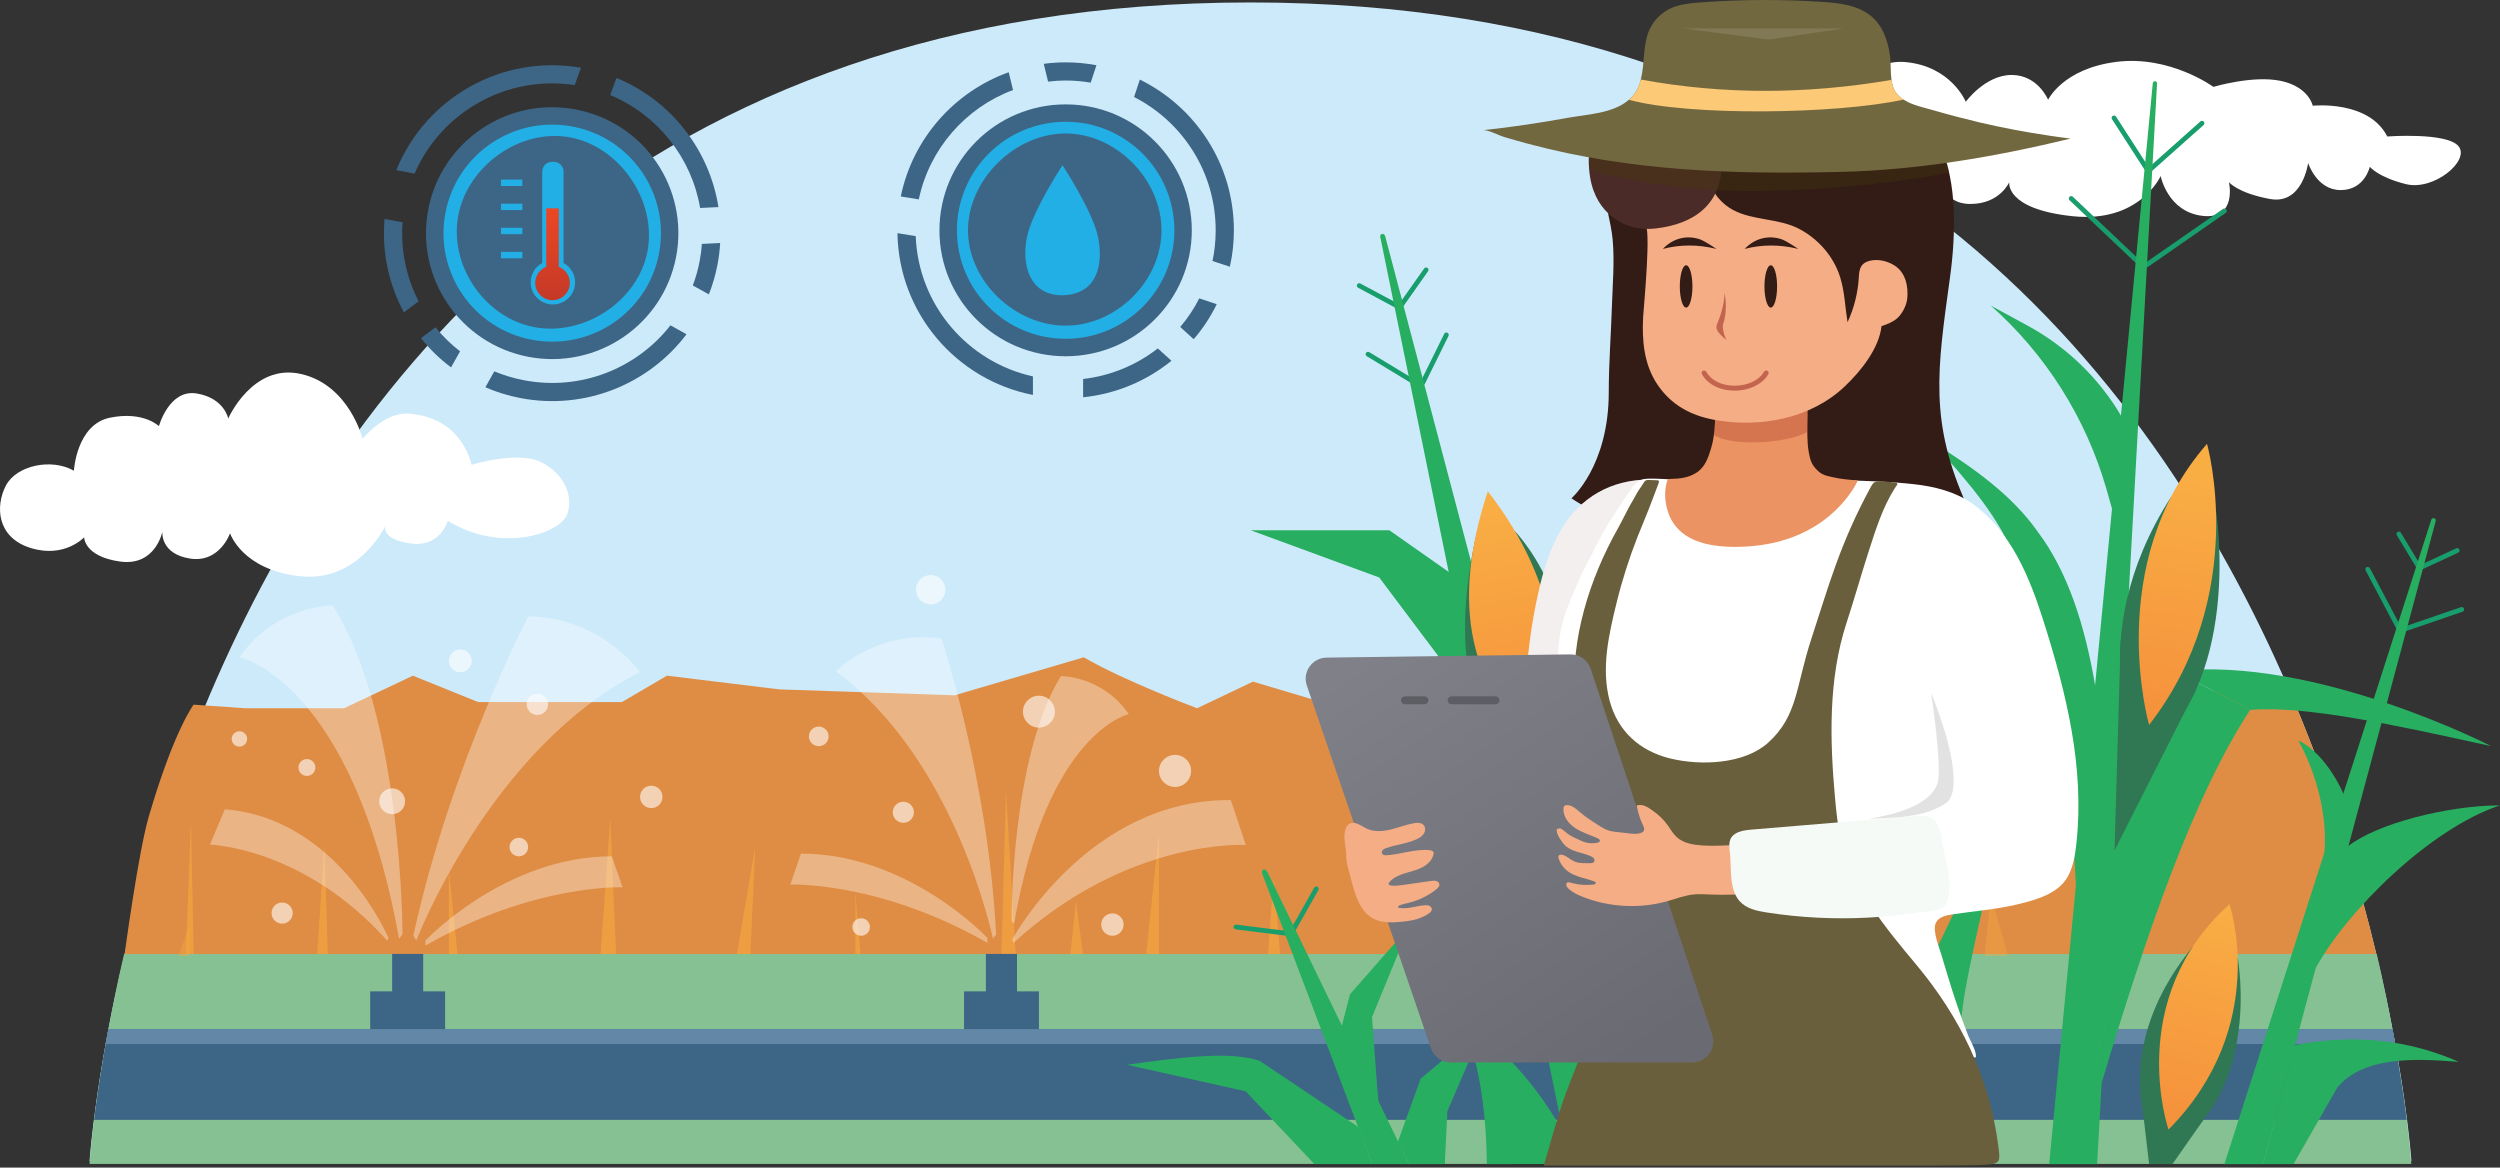 <svg width="698" height="326" viewBox="0 0 698 326" fill="none" xmlns="http://www.w3.org/2000/svg">
<rect x="0" y="0" width="698" height="326" fill="#333333" stroke="none"/>
<path d="M25 324.181H673.277C673.277 324.181 673.277 324.125 673.261 324.021C673.1 321.891 671.312 299.291 663.613 266.942C662.985 264.306 662.308 261.597 661.6 258.841C656.51 239.029 649.279 216.164 639.035 192.415C600.428 102.899 519.132 0.684 349.146 0.684C178.235 0.684 96.971 104.008 58.622 193.862C47.331 220.303 39.761 245.58 34.72 266.709C34.704 266.789 34.68 266.854 34.664 266.934C26.949 299.299 25.161 321.907 25.016 324.013C25 324.125 25 324.181 25 324.181Z" fill="#CDEAFA"/>
<path d="M666.526 38.105C666.526 38.105 683.325 36.859 686.466 40.878C689.606 44.896 679.532 53.343 671.728 51.406C663.925 49.469 661.654 46.56 661.654 46.56C661.654 46.56 660.245 53.07 653.528 53.07C646.812 53.07 644.428 45.499 644.428 45.499C644.428 45.499 642.914 57.225 633.806 55.561C624.706 53.898 622.323 50.852 622.323 50.852C622.323 50.852 624.706 61.38 614.954 60.271C605.202 59.162 603.253 49.14 603.253 49.14C603.253 49.14 597.398 62.377 578.546 60.351C559.693 58.334 560.99 50.852 560.99 50.852C560.99 50.852 558.389 56.944 550.158 56.944C541.92 56.944 541.92 49.244 541.92 49.244C541.92 49.244 537.153 57.225 528.914 57.225C520.676 57.225 522.198 48.079 522.198 48.079C522.198 48.079 516.996 54.452 511.149 53.07C505.294 51.688 505.294 42.823 505.294 42.823C505.294 42.823 499.625 48.995 488.085 46.978C484.292 46.311 478.856 42.268 478.856 42.268C478.856 42.268 476.69 41.77 471.053 40.661C465.415 39.552 463.885 26.074 478.308 28.316C478.929 28.412 479.202 28.428 483.575 28.195C483.575 28.195 482.923 28.235 483.575 28.195C487.022 27.978 486.788 24.105 495.365 22.537C501.51 21.412 507.541 25.479 508.798 25.262C515.119 24.153 515.965 23.542 519.685 21.05C523.269 18.655 527.473 16.936 531.95 17.329C544.739 18.438 548.854 28.412 548.854 28.412C548.854 28.412 554.274 20.93 561.642 20.93C569.011 20.93 571.829 27.858 571.829 27.858C571.829 27.858 575.945 19.162 590.899 17.273C605.854 15.384 617.99 24.257 617.99 24.257C617.99 24.257 629.039 20.93 636.842 22.593C644.646 24.257 645.725 29.521 645.725 29.521C645.725 29.521 661.324 27.85 666.526 38.105Z" fill="white"/>
<path d="M131.653 129.77C131.653 129.77 144.474 125.824 150.965 128.982C157.455 132.141 160.145 138.305 158.406 143.513C156.666 148.729 140.206 154.725 125.009 145.41C125.009 145.41 122.956 152.989 114.564 151.727C106.173 150.465 107.598 146.833 107.598 146.833C107.598 146.833 100.157 162.625 83.858 160.889C67.558 159.153 64.232 148.882 64.232 148.882C64.232 148.882 61.341 157.257 53.038 155.947C44.728 154.645 45.324 148.48 45.324 148.48C45.324 148.48 43.423 158.197 33.453 156.774C23.483 155.352 23.484 150.023 23.484 150.023C23.484 150.023 18.023 155.947 8.529 152.989C-0.966 150.023 -1.32 141.263 1.643 135.573C4.607 129.883 14.464 127.873 20.633 131.426C20.633 131.426 21.341 118.51 30.723 116.614C40.097 114.717 44.373 118.984 44.373 118.984C44.373 118.984 47.224 108.56 54.939 109.862C62.654 111.164 63.725 116.855 63.725 116.855C63.725 116.855 70.49 101.335 84.027 104.413C97.556 107.492 101.236 122.537 101.236 122.537C101.236 122.537 107.88 114.01 115.603 115.665C129.358 117.329 131.653 129.77 131.653 129.77Z" fill="white"/>
<path d="M41.549 227.947C38.594 238.033 34.72 266.942 34.72 266.942H663.613L661.6 258.841C656.51 239.03 649.279 216.164 639.035 192.415L605.937 193.275L582.285 191.828L544.846 193.275L492.629 189.803L471.433 195.574L435.967 189.803L419.217 195.574L384.234 191.25L367.484 195.574L349.823 190.309L334.24 197.744C334.24 197.744 313.673 190.012 302.591 183.518L266.513 194.127L217.631 192.479L186.208 188.646L173.645 196.016H133.5L115.276 188.646L96.069 197.744H68.471L54.072 196.739C54.064 196.739 48.644 203.699 41.549 227.947Z" fill="#DF8D45"/>
<path opacity="0.38" d="M283.594 266.942L280.88 221.196L279.608 266.942H283.594Z" fill="#F7A83E"/>
<path opacity="0.38" d="M240.429 268.541L238.795 249.092V268.541H240.429Z" fill="#F7A83E"/>
<path opacity="0.38" d="M209.481 266.942L210.842 236.498L205.68 266.942H209.481Z" fill="#F7A83E"/>
<path opacity="0.38" d="M172.018 266.942L170.391 228.509L167.677 266.942H172.018Z" fill="#F7A83E"/>
<path opacity="0.38" d="M127.766 266.942L125.326 242.919V266.942H127.766Z" fill="#F7A83E"/>
<path opacity="0.38" d="M91.527 266.942L90.577 235.823L88.539 266.942H91.527Z" fill="#F7A83E"/>
<path opacity="0.38" d="M54.064 266.942L53.315 229.594L51.89 266.942H54.064Z" fill="#F7A83E"/>
<path opacity="0.38" d="M323.586 266.942V232.906L319.97 266.942H323.586Z" fill="#F7A83E"/>
<path opacity="0.38" d="M302.414 266.942L300.425 251.72L298.798 266.942H302.414Z" fill="#F7A83E"/>
<path opacity="0.38" d="M399.205 267.987L397.208 252.765L395.581 267.987H399.205Z" fill="#F7A83E"/>
<path opacity="0.38" d="M357.433 266.942L355.621 245.218L353.995 266.942H357.433Z" fill="#F7A83E"/>
<path opacity="0.38" d="M283.594 266.942L280.88 221.196L279.608 266.942H283.594Z" fill="#F7A83E"/>
<path opacity="0.38" d="M240.429 268.541L238.795 249.092V268.541H240.429Z" fill="#F7A83E"/>
<path opacity="0.38" d="M209.481 266.942L210.842 236.498L205.68 266.942H209.481Z" fill="#F7A83E"/>
<path opacity="0.38" d="M172.018 266.942L170.391 228.509L167.677 266.942H172.018Z" fill="#F7A83E"/>
<path opacity="0.38" d="M127.766 266.942L125.326 242.919V266.942H127.766Z" fill="#F7A83E"/>
<path opacity="0.38" d="M91.527 266.942L90.577 235.823L88.539 266.942H91.527Z" fill="#F7A83E"/>
<path opacity="0.38" d="M54.064 266.942L53.315 229.594L51.89 266.942H54.064Z" fill="#F7A83E"/>
<path opacity="0.38" d="M323.586 266.942V232.906L319.97 266.942H323.586Z" fill="#F7A83E"/>
<path opacity="0.38" d="M302.414 266.942L300.425 251.72L298.798 266.942H302.414Z" fill="#F7A83E"/>
<path opacity="0.38" d="M399.205 267.987L397.208 252.765L395.581 267.987H399.205Z" fill="#F7A83E"/>
<path opacity="0.38" d="M357.433 266.942L355.621 245.218L353.995 266.942H357.433Z" fill="#F7A83E"/>
<path d="M25 324.961H673.229C673.18 324.069 672.85 319.737 671.956 312.673C671.698 310.551 671.392 308.196 671.014 305.632C670.515 302.241 669.927 298.472 669.242 294.357C669.073 293.416 668.912 292.476 668.727 291.487C668.517 290.145 668.252 288.755 667.97 287.324C666.786 280.943 665.353 273.902 663.581 266.348H34.648C32.876 273.902 31.442 280.943 30.259 287.324C29.977 288.763 29.719 290.153 29.477 291.487C29.308 292.476 29.147 293.416 28.986 294.357C28.277 298.48 27.714 302.241 27.215 305.632C26.836 308.196 26.53 310.551 26.272 312.673C25.378 319.729 25.048 324.085 25 324.961Z" fill="#86C194"/>
<path d="M26.272 312.672H671.948C671.69 310.551 671.384 308.196 671.006 305.632C670.555 302.594 670.039 299.275 669.452 295.65C669.379 295.224 669.307 294.806 669.242 294.356C668.864 292.122 668.437 289.767 667.97 287.316H30.267C29.791 289.767 29.373 292.122 28.994 294.356C28.922 294.806 28.849 295.224 28.785 295.65C28.173 299.275 27.674 302.594 27.231 305.632C26.836 308.196 26.53 310.551 26.272 312.672Z" fill="#3D6686"/>
<path d="M269.155 276.787H290.077V296.647H269.155V276.787Z" fill="#3D6686"/>
<path d="M275.267 266.331H283.948V286.19H275.267V266.331Z" fill="#3D6686"/>
<path d="M109.485 266.331H118.158V286.19H109.485V266.331Z" fill="#3D6686"/>
<path d="M103.357 276.787H124.279V296.647H103.357V276.787Z" fill="#3D6686"/>
<path d="M29.477 291.479H668.719C668.509 290.137 668.244 288.746 667.962 287.316H30.259C29.977 288.746 29.719 290.137 29.477 291.479Z" fill="#6287A7"/>
<path d="M395.283 107.624C395.508 107.624 395.734 107.512 395.855 107.303C396.048 106.99 395.943 106.58 395.629 106.387L382.293 98.318C381.979 98.133 381.56 98.229 381.375 98.543C381.182 98.856 381.287 99.266 381.601 99.459L394.937 107.528C395.041 107.6 395.162 107.624 395.283 107.624Z" fill="#189D6D"/>
<path d="M397.208 107.56C397.457 107.56 397.691 107.424 397.812 107.182L404.423 93.793C404.584 93.463 404.447 93.061 404.117 92.901C403.787 92.74 403.384 92.876 403.223 93.206L396.612 106.596C396.451 106.925 396.587 107.327 396.918 107.496C397.006 107.536 397.103 107.56 397.208 107.56Z" fill="#189D6D"/>
<path d="M390.652 86.391C390.894 86.391 391.119 86.262 391.24 86.037C391.417 85.707 391.297 85.306 390.966 85.129L379.821 79.157C379.499 78.989 379.088 79.101 378.911 79.431C378.734 79.752 378.863 80.162 379.185 80.339L390.322 86.31C390.435 86.367 390.548 86.391 390.652 86.391Z" fill="#189D6D"/>
<path d="M391.385 85.635C391.595 85.635 391.804 85.539 391.933 85.354L398.714 75.734C398.923 75.428 398.85 75.01 398.552 74.802C398.246 74.585 397.828 74.665 397.618 74.962L390.838 84.582C390.628 84.888 390.701 85.306 390.999 85.515C391.111 85.595 391.248 85.635 391.385 85.635Z" fill="#189D6D"/>
<path d="M599.349 74.625C599.478 74.625 599.615 74.584 599.736 74.504L621.423 59.435C621.729 59.226 621.801 58.808 621.592 58.502C621.383 58.197 620.964 58.125 620.658 58.334L598.963 73.395C598.657 73.604 598.584 74.022 598.794 74.327C598.922 74.52 599.132 74.625 599.349 74.625Z" fill="#189D6D"/>
<path d="M597.851 74.624C598.029 74.624 598.206 74.552 598.335 74.415C598.592 74.15 598.576 73.724 598.31 73.467L578.741 54.934C578.476 54.677 578.049 54.685 577.791 54.958C577.533 55.223 577.549 55.649 577.815 55.906L597.384 74.44C597.521 74.56 597.682 74.624 597.851 74.624Z" fill="#189D6D"/>
<path d="M599.929 48.625C600.05 48.625 600.179 48.593 600.291 48.52C600.605 48.319 600.694 47.91 600.493 47.596L590.797 32.559C590.595 32.245 590.185 32.157 589.871 32.358C589.556 32.559 589.468 32.969 589.669 33.282L599.365 48.311C599.494 48.512 599.703 48.625 599.929 48.625Z" fill="#189D6D"/>
<path d="M600.509 47.797C600.67 47.797 600.831 47.741 600.96 47.628L615.246 34.906C615.52 34.657 615.544 34.239 615.302 33.957C615.061 33.684 614.634 33.66 614.352 33.901L600.066 46.624C599.792 46.873 599.768 47.291 600.01 47.572C600.138 47.725 600.324 47.797 600.509 47.797Z" fill="#189D6D"/>
<path d="M675.33 158.981C675.451 158.981 675.572 158.949 675.677 158.885C675.991 158.692 676.095 158.282 675.902 157.968L670.338 148.75C670.144 148.428 669.725 148.332 669.419 148.517C669.105 148.71 669.001 149.12 669.194 149.433L674.759 158.651C674.888 158.868 675.105 158.981 675.33 158.981Z" fill="#189D6D"/>
<path d="M676.128 158.981C676.224 158.981 676.321 158.965 676.41 158.917L686.339 154.303C686.677 154.151 686.822 153.749 686.661 153.411C686.5 153.074 686.106 152.929 685.767 153.09L675.838 157.703C675.5 157.856 675.355 158.258 675.516 158.595C675.628 158.836 675.87 158.981 676.128 158.981Z" fill="#189D6D"/>
<path d="M669.766 176.068C669.87 176.068 669.975 176.043 670.08 175.987C670.41 175.81 670.531 175.409 670.362 175.079L661.672 158.635C661.495 158.306 661.092 158.185 660.762 158.354C660.432 158.523 660.311 158.933 660.48 159.262L669.17 175.714C669.291 175.939 669.524 176.068 669.766 176.068Z" fill="#189D6D"/>
<path d="M671.167 176.373C671.239 176.373 671.312 176.357 671.384 176.333L687.539 170.795C687.893 170.675 688.079 170.297 687.958 169.943C687.837 169.59 687.458 169.405 687.104 169.525L670.95 175.063C670.595 175.183 670.41 175.561 670.531 175.915C670.627 176.196 670.893 176.373 671.167 176.373Z" fill="#189D6D"/>
<path d="M359.213 261.26C359.543 261.26 359.833 261.011 359.881 260.673C359.93 260.303 359.664 259.974 359.301 259.926L345.16 258.149C344.798 258.101 344.46 258.366 344.411 258.728C344.363 259.098 344.629 259.427 344.991 259.476L359.132 261.252C359.156 261.26 359.181 261.26 359.213 261.26Z" fill="#189D6D"/>
<path opacity="0.38" d="M560.622 266.942L555.838 249.919L554.107 266.942H560.622Z" fill="#F7A83E"/>
<path d="M360.993 260.375C361.226 260.375 361.452 260.255 361.58 260.038L368.095 248.497C368.281 248.175 368.16 247.765 367.838 247.589C367.524 247.412 367.105 247.516 366.928 247.846L360.413 259.387C360.227 259.708 360.348 260.118 360.67 260.295C360.767 260.343 360.88 260.375 360.993 260.375Z" fill="#189D6D"/>
<path d="M413.845 199.519L385.08 161.231L349.163 148.042H387.89L405.816 160.62L413.845 199.519Z" fill="#27AE60"/>
<path d="M585.522 325.009L602.248 23.316C602.248 22.529 601.242 22.44 601.064 23.196L572.13 325.017H585.522V325.009Z" fill="#27AE60"/>
<path d="M592.464 116.521C586.223 105.752 577.123 96.911 566.178 90.956L555.838 85.33C571.163 98.936 582.317 116.594 588.035 136.252C588.776 138.816 589.42 141.082 589.887 142.81L592.464 116.521Z" fill="#27AE60"/>
<path d="M585.087 192.141C582.196 174.725 577.324 159.535 568.868 148.372C561.701 138.189 550.958 130.578 539.547 123.449C549.71 134.669 559.156 145.792 562.313 155.959C572.83 176.534 577.904 211.101 579.635 247.982L585.087 192.141Z" fill="#27AE60"/>
<path d="M631.852 325.009L680.066 145.422C680.203 144.578 679.116 144.361 678.818 145.085L621.044 325.017H631.852V325.009Z" fill="#27AE60"/>
<path d="M646.243 270.816C655.061 254.372 678.503 231.298 698 224.86C683.529 224.876 663.412 229.931 655.383 236.417L646.243 270.816Z" fill="#27AE60"/>
<path d="M640.67 291.8C658.137 288.417 673.132 290.619 686.508 296.47C672.697 295.328 659.716 295.32 652.661 303.51L640.356 325.001H631.852L640.67 291.8Z" fill="#27AE60"/>
<path d="M543.807 323.804C543.807 323.804 546.569 288.465 548.695 276.506C552.093 257.41 562.313 217.458 562.313 217.458C562.313 217.458 545.458 256.261 539.547 266.95C528.852 286.279 515.178 324.125 515.178 324.125L543.807 323.804Z" fill="#27AE60"/>
<path d="M624.789 267.577C624.789 267.577 632.133 307.312 602.812 322.847C602.812 322.847 585.965 296.47 612.218 264.322L624.789 267.577Z" fill="#307754"/>
<path d="M615.278 312.552L606.549 325.009H600.034L598.254 309.932L615.278 312.552Z" fill="#307754"/>
<path d="M393.39 325.009L353.89 243.514C353.109 242.1 351.909 242.839 352.481 244.125L383.074 325.009H393.39Z" fill="#27AE60"/>
<path d="M379.233 314.641L351.667 296.172C343.831 293.456 329.609 295.12 314.663 297.29L347.785 304.692L366.968 325.009H383.074L379.233 314.641Z" fill="#27AE60"/>
<path d="M384.524 303.791L383.074 283.964L393.39 258.816L376.922 277.599L374.498 286.938L384.902 307.914L384.524 303.791Z" fill="#27AE60"/>
<path d="M403.433 324.061L404.109 310.245L414.425 286.271L396.644 301.171L390.29 318.764L393.391 325.009H403.433V324.061Z" fill="#27AE60"/>
<path d="M386.722 65.864L455.077 325.009H438.23L385.361 66.113C385.217 65.205 386.441 64.988 386.722 65.864Z" fill="#27AE60"/>
<path d="M423.01 148.364C423.01 148.364 449.601 175.28 432.505 219.982C432.505 219.982 398.681 209.075 412.259 149.023L423.01 148.364Z" fill="#307754"/>
<path d="M415.4 137.16C432.223 158.917 438.665 182.754 430.966 209.405C410.125 192.849 404.939 168.77 415.4 137.16Z" fill="url(#paint0_linear)"/>
<path d="M586.698 302.602C599.245 260.761 612.419 222.336 628.236 198.217L607.467 187.384C599.212 201.939 593.583 218.953 590.088 237.968L586.698 302.602Z" fill="#27AE60"/>
<path d="M628.236 198.217C643.674 196.867 669.685 202.646 695.56 208.336C695.56 208.336 646.42 183.052 607.467 187.384L628.236 198.217Z" fill="#27AE60"/>
<path d="M590.37 237.462L613.128 192.511L592.093 178.84L590.37 237.462Z" fill="#307754"/>
<path d="M618.725 142.73C618.725 142.73 626.601 192.077 597.497 211.712C597.497 211.712 580.296 179.082 606.114 138.816L618.725 142.73Z" fill="#307754"/>
<path d="M616.196 123.916C616.196 123.916 628.268 166.078 600.026 202.397C600.026 202.397 587.036 157.398 616.196 123.916Z" fill="url(#paint1_linear)"/>
<path d="M622.462 252.427C622.462 252.427 634.074 286.423 605.445 315.381C605.445 315.381 592.947 279.086 622.462 252.427Z" fill="url(#paint2_linear)"/>
<path d="M654.529 222.184C654.529 222.184 649.947 210.667 641.668 206.729C641.668 206.729 650.841 221.967 648.836 239.672L654.529 222.184Z" fill="#27AE60"/>
<path opacity="0.38" d="M52.928 266.942V258.31L49.812 266.942H52.928Z" fill="#F7A83E"/>
<path d="M415.102 325.009C415.102 325.009 415.44 296.574 406.59 283.361C406.59 283.361 428.881 296.646 440.687 324.969L415.102 325.009Z" fill="#27AE60"/>
<path d="M522.683 256.864L511.675 224.86L461.608 184.169L537.074 186.885L540.078 234.826L522.683 256.864Z" fill="#27AE60"/>
<path d="M297.534 29.143C316.982 29.143 332.75 44.896 332.75 64.313C332.75 83.722 316.982 99.467 297.534 99.467C278.07 99.467 262.294 83.731 262.294 64.313C262.294 44.896 278.062 29.143 297.534 29.143Z" fill="#3D6686"/>
<path d="M297.542 33.998C314.301 33.998 327.886 47.58 327.886 64.305C327.886 81.03 314.301 94.589 297.542 94.589C280.752 94.589 267.174 81.03 267.174 64.305C267.174 47.58 280.752 33.998 297.542 33.998ZM297.542 90.924C311.692 90.924 324.287 78.459 324.287 64.305C324.287 50.152 311.692 37.269 297.542 37.269C283.337 37.269 270.266 50.152 270.266 64.305C270.266 78.45 283.337 90.924 297.542 90.924Z" fill="#22AFE5"/>
<path d="M323.256 97.273C317.377 101.87 310.218 104.908 302.406 105.816V110.92C311.7 109.971 320.188 106.307 327.073 100.729L323.256 97.273Z" fill="#3D6686"/>
<path d="M334.836 83.305C333.387 86.182 331.599 88.85 329.521 91.285L333.274 94.709C335.835 91.752 337.993 88.464 339.716 84.928L334.836 83.305Z" fill="#3D6686"/>
<path d="M318.247 22.224L316.628 27.086C330.165 33.99 339.418 48.063 339.418 64.297C339.418 67.239 339.112 70.116 338.533 72.873L343.373 74.472C344.122 71.209 344.5 67.801 344.5 64.297C344.5 45.82 333.797 29.851 318.247 22.224Z" fill="#3D6686"/>
<path d="M297.534 17.409C295.457 17.409 293.427 17.546 291.414 17.819L292.622 22.786C294.224 22.585 295.875 22.481 297.534 22.481C299.918 22.481 302.253 22.682 304.524 23.076L306.127 18.213C303.349 17.683 300.466 17.409 297.534 17.409Z" fill="#3D6686"/>
<path d="M282.837 25.133L281.629 20.166C266.409 25.631 254.812 38.731 251.502 54.838V54.854L256.528 55.673C259.483 41.585 269.558 30.084 282.837 25.133Z" fill="#3D6686"/>
<path d="M250.568 65.101C250.923 87.524 267.069 106.09 288.394 110.269V105.093C270.153 101.058 256.399 85.153 255.666 65.929L250.568 65.101Z" fill="#3D6686"/>
<path d="M286.751 66.073C288.305 58.8 296.648 46.142 296.648 46.142V46.133C296.648 46.133 304.991 58.792 306.546 66.065C308.1 73.339 306.666 82.204 296.648 82.445C287.017 82.445 285.205 73.347 286.751 66.073Z" fill="#22AFE5"/>
<path d="M188.769 71.724C185.104 90.787 166.639 103.277 147.529 99.628C128.427 95.971 115.904 77.558 119.568 58.495C123.232 39.415 141.69 26.917 160.792 30.574C179.894 34.215 192.433 52.636 188.769 71.724Z" fill="#3D6686"/>
<path d="M183.993 70.815C180.836 87.243 164.915 97.996 148.455 94.854C131.994 91.704 121.211 75.838 124.368 59.411C127.525 42.959 143.421 32.198 159.882 35.34C176.343 38.491 187.15 54.364 183.993 70.815ZM127.967 60.102C125.302 73.974 135.207 88.657 149.131 91.326C163.055 93.986 178.106 84.068 180.772 70.205C183.446 56.276 173.226 41.038 159.302 38.378C145.37 35.71 130.641 46.182 127.967 60.102Z" fill="#22AFE5"/>
<path d="M116.878 84.117C113.464 77.486 111.813 69.899 112.401 62.071L107.375 61.115C106.562 70.397 108.567 79.407 112.763 87.211L116.878 84.117Z" fill="#3D6686"/>
<path d="M128.451 98.093C125.898 96.132 123.603 93.874 121.597 91.382L117.523 94.412C119.955 97.474 122.781 100.215 125.938 102.57L128.451 98.093Z" fill="#3D6686"/>
<path d="M191.676 93.327L187.19 90.827C177.849 102.794 162.258 109.216 146.28 106.162C143.381 105.607 140.611 104.764 138.01 103.679L135.521 108.123C138.598 109.473 141.875 110.478 145.322 111.145C163.514 114.617 181.247 107.126 191.676 93.327Z" fill="#3D6686"/>
<path d="M200.317 73.926C200.711 71.884 200.953 69.875 201.066 67.85L195.952 68.099C195.855 69.706 195.638 71.346 195.332 72.969C194.881 75.308 194.245 77.558 193.431 79.704L197.917 82.188C198.948 79.576 199.761 76.803 200.317 73.926Z" fill="#3D6686"/>
<path d="M195.477 58.069L200.591 57.82C198.078 41.874 187.367 28.043 172.139 21.766H172.123L170.375 26.54C183.679 32.085 193.101 44.124 195.477 58.069Z" fill="#3D6686"/>
<path d="M162.225 18.921C140.087 15.055 118.787 27.383 110.653 47.5L115.743 48.472C123.143 31.354 141.384 20.857 160.446 23.759L162.225 18.921Z" fill="#3D6686"/>
<path d="M139.878 70.325H145.837V72.109H139.878V70.325Z" fill="#22AFE5"/>
<path d="M139.878 63.598H145.837V65.382H139.878V63.598Z" fill="#22AFE5"/>
<path d="M139.878 56.871H145.837V58.656H139.878V56.871Z" fill="#22AFE5"/>
<path d="M139.878 50.144H145.837V51.928H139.878V50.144Z" fill="#22AFE5"/>
<path d="M151.386 73.427V47.926C151.386 46.407 152.618 45.177 154.14 45.177H154.591C156.113 45.177 157.345 46.407 157.345 47.926V73.427C159.254 74.48 160.566 76.489 160.566 78.82C160.566 82.236 157.788 85.009 154.366 85.009C150.943 85.009 148.165 82.236 148.165 78.82C148.165 76.489 149.469 74.48 151.386 73.427Z" fill="#22AFE5"/>
<path d="M152.513 74.504V58.173H156.016V74.504C157.82 75.204 159.101 76.939 159.101 78.989C159.101 81.649 156.935 83.811 154.269 83.811C151.603 83.811 149.437 81.649 149.437 78.989C149.429 76.948 150.709 75.204 152.513 74.504Z" fill="url(#paint3_linear)"/>
<g opacity="0.7">
<g opacity="0.7">
<path opacity="0.7" d="M116.226 262.626C116.226 262.626 136.745 208.931 178.694 187.657C178.694 187.657 168.257 172.523 147.512 172.057C147.512 172.057 125.865 213.279 115.404 261.26L116.226 262.626Z" fill="white"/>
<path opacity="0.7" d="M112.376 260.874C112.376 260.874 112.376 199.407 92.832 168.995C92.832 168.995 76.959 168.963 66.844 183.51C66.844 183.51 98.332 189.883 111.426 262.08L112.376 260.874Z" fill="white"/>
<path opacity="0.7" d="M108.471 261.903C108.471 261.903 94.434 228.509 62.785 225.953L58.614 235.823C58.614 235.823 84.738 236.498 108.116 262.626L108.471 261.903Z" fill="white"/>
<path opacity="0.7" d="M118.771 262.626C118.771 262.626 140.836 239.086 170.834 239.086L173.798 247.725C173.798 247.725 148.986 246.705 118.771 264.008V262.626Z" fill="white"/>
</g>
</g>
<g opacity="0.7">
<g opacity="0.7">
<path opacity="0.7" d="M277.208 262.031C277.208 262.031 266.996 212.098 233.35 187.456C233.35 187.456 244.665 175.714 262.889 178.286C262.889 178.286 275.887 217.466 278.118 260.963L277.208 262.031Z" fill="white"/>
<path opacity="0.7" d="M282.442 257.089C282.442 257.089 282.16 211.479 296.213 188.782C296.213 188.782 307.737 188.646 315.146 199.375C315.146 199.375 292.307 204.318 283.135 257.981L282.442 257.089Z" fill="white"/>
<path opacity="0.7" d="M282.595 262.337C282.595 262.337 303.751 223.044 343.646 223.382L347.81 235.911C347.81 235.911 315.033 233.878 282.966 263.261L282.595 262.337Z" fill="white"/>
<path opacity="0.7" d="M275.686 261.871C275.686 261.871 253.62 238.33 223.622 238.33L220.659 246.97C220.659 246.97 245.47 245.949 275.686 263.253V261.871Z" fill="white"/>
</g>
</g>
<path opacity="0.6" d="M125.326 184.523C125.326 186.283 126.751 187.705 128.515 187.705C130.279 187.705 131.704 186.283 131.704 184.523C131.704 182.763 130.279 181.34 128.515 181.34C126.751 181.34 125.326 182.771 125.326 184.523Z" fill="white"/>
<path opacity="0.6" d="M150.983 193.822C149.421 193.299 147.73 194.135 147.206 195.694C146.683 197.253 147.52 198.941 149.083 199.464C150.645 199.986 152.336 199.15 152.86 197.591C153.391 196.032 152.546 194.344 150.983 193.822Z" fill="white"/>
<path opacity="0.6" d="M85.689 216.639C84.385 216.639 83.329 215.584 83.329 214.284C83.329 212.983 84.385 211.929 85.689 211.929C86.992 211.929 88.048 212.983 88.048 214.284C88.048 215.584 86.992 216.639 85.689 216.639Z" fill="white"/>
<path opacity="0.6" d="M142.27 236.498C142.27 237.929 143.43 239.086 144.863 239.086C146.296 239.086 147.456 237.929 147.456 236.498C147.456 235.067 146.296 233.91 144.863 233.91C143.43 233.918 142.27 235.076 142.27 236.498Z" fill="white"/>
<path opacity="0.6" d="M178.702 222.497C178.702 224.225 180.103 225.624 181.835 225.624C183.566 225.624 184.968 224.225 184.968 222.497C184.968 220.77 183.566 219.371 181.835 219.371C180.103 219.371 178.702 220.77 178.702 222.497Z" fill="white"/>
<path opacity="0.6" d="M64.694 206.311C64.694 207.492 65.652 208.457 66.844 208.457C68.028 208.457 68.994 207.5 68.994 206.311C68.994 205.129 68.036 204.165 66.844 204.165C65.66 204.165 64.694 205.129 64.694 206.311Z" fill="white"/>
<path opacity="0.6" d="M75.815 254.935C75.815 256.566 77.136 257.884 78.771 257.884C80.406 257.884 81.726 256.566 81.726 254.935C81.726 253.303 80.406 251.985 78.771 251.985C77.136 251.977 75.815 253.303 75.815 254.935Z" fill="white"/>
<path opacity="0.6" d="M105.87 223.719C105.87 225.712 107.488 227.328 109.485 227.328C111.483 227.328 113.101 225.712 113.101 223.719C113.101 221.726 111.483 220.111 109.485 220.111C107.488 220.111 105.87 221.726 105.87 223.719Z" fill="white"/>
<path opacity="0.6" d="M310.588 261.26C308.863 261.26 307.464 259.864 307.464 258.142C307.464 256.419 308.863 255.023 310.588 255.023C312.314 255.023 313.713 256.419 313.713 258.142C313.713 259.864 312.314 261.26 310.588 261.26Z" fill="white"/>
<path opacity="0.6" d="M249.264 226.789C249.264 228.413 250.584 229.731 252.211 229.731C253.838 229.731 255.158 228.413 255.158 226.789C255.158 225.166 253.838 223.848 252.211 223.848C250.584 223.84 249.264 225.158 249.264 226.789Z" fill="white"/>
<path opacity="0.6" d="M240.429 261.26C239.077 261.26 237.981 260.166 237.981 258.817C237.981 257.467 239.077 256.374 240.429 256.374C241.781 256.374 242.877 257.467 242.877 258.817C242.877 260.166 241.781 261.26 240.429 261.26Z" fill="white"/>
<path opacity="0.6" d="M285.607 198.692C285.607 201.151 287.605 203.145 290.069 203.145C292.533 203.145 294.53 201.151 294.53 198.692C294.53 196.233 292.533 194.24 290.069 194.24C287.605 194.24 285.607 196.233 285.607 198.692Z" fill="white"/>
<path opacity="0.6" d="M225.853 205.596C225.853 207.107 227.077 208.336 228.599 208.336C230.113 208.336 231.345 207.115 231.345 205.596C231.345 204.077 230.113 202.855 228.599 202.855C227.077 202.855 225.853 204.085 225.853 205.596Z" fill="white"/>
<path opacity="0.6" d="M328.072 219.717C325.594 219.717 323.586 217.712 323.586 215.24C323.586 212.768 325.594 210.763 328.072 210.763C330.549 210.763 332.557 212.768 332.557 215.24C332.557 217.712 330.549 219.717 328.072 219.717Z" fill="white"/>
<path opacity="0.6" d="M255.738 164.647C255.738 166.914 257.575 168.746 259.846 168.746C262.116 168.746 263.953 166.914 263.953 164.647C263.953 162.381 262.116 160.548 259.846 160.548C257.575 160.548 255.738 162.381 255.738 164.647Z" fill="white"/>
<path d="M438.746 139.122C438.746 139.122 458.637 153.202 490.721 154.545C522.78 155.887 549.202 141.243 549.202 141.243C538.588 117.719 540.875 103.317 544.435 77.486C545.329 71.032 545.756 64.514 545.45 58.012C545.305 55.095 544.999 52.057 544.387 49.091C544.032 47.299 543.557 45.539 542.969 43.843C542.945 43.819 542.945 43.843 542.945 43.843C541.528 39.744 539.337 35.983 536.06 33.033C534.481 31.619 532.661 30.494 530.986 29.151C529.545 27.97 528.248 26.652 526.742 25.575C523.577 23.341 520.3 23.011 516.619 22.465C512.182 21.805 507.866 20.841 503.388 20.439C497.678 19.949 491.099 19.828 485.695 21.99C482.982 23.075 480.976 21.452 478.15 21.211C475.508 20.978 472.843 21.331 470.225 21.685C468.405 21.942 466.569 22.183 464.822 22.77C460.078 24.297 456.326 28.09 453.853 32.398C451.896 35.814 450.648 39.535 449.585 43.321C449.537 43.465 449.489 43.602 449.44 43.771C449.207 44.639 448.965 45.515 448.732 46.383C448.546 47.114 448.329 47.845 448.192 48.569C448.047 49.252 447.958 49.935 447.934 50.642C447.814 53.608 448.385 56.574 448.973 59.539C449.489 62.039 450.06 64.554 450.27 67.054C450.785 73.082 450.27 79.133 450.06 85.185C449.803 93.335 449.166 101.404 449.166 109.553C449.15 130.176 438.746 139.122 438.746 139.122Z" fill="#331B16"/>
<path d="M460.586 133.874C449.883 133.866 441.137 138.816 435.758 148.035C432.625 153.395 430.854 159.431 429.493 165.483C427.495 174.364 426.312 183.43 425.981 192.528C425.861 195.807 425.845 199.102 425.273 202.333C424.661 205.74 423.445 208.995 422.245 212.234C421.133 215.248 420.457 218.294 418.54 220.914C417.397 222.473 416.028 223.888 414.369 224.893C409.448 227.882 402.619 226.934 398.279 230.711C395.871 232.809 394.695 236.072 394.582 239.263C394.47 242.453 395.315 245.604 396.378 248.61C397.063 250.555 397.892 252.524 399.414 253.922C401.999 256.301 405.527 254.991 408.667 254.887C413.684 254.718 418.726 254.091 423.678 254.702C428.905 255.345 434.188 255.088 439.43 254.766C445.1 254.42 451.228 253.81 455.432 250C460.819 245.13 461.117 236.924 460.996 229.675C460.876 222.473 460.707 215.272 461.069 208.079C461.311 203.225 461.794 198.387 461.85 193.532C461.971 182.771 459.998 172.033 460.521 161.28C460.835 154.818 461.077 148.348 461.077 141.878C461.077 139.604 460.996 137.346 461.037 135.071C461.045 134.822 461.045 134.549 460.9 134.34C460.852 134.259 460.98 133.874 460.586 133.874Z" fill="#F2EFEE"/>
<path d="M441.959 190.816L498.959 192.254C504.097 192.439 509.645 192.905 514.365 190.864L526.96 188.019L515.951 193.428C510.709 196.008 504.942 197.35 499.096 197.35L442.78 196.731L441.959 190.816Z" fill="#A72E23"/>
<path d="M435.339 190.454C435.806 194.48 436.692 198.467 437.844 202.316C440.598 211.511 443.207 220.729 444.439 230.317C446.606 247.163 446.743 264.258 444.85 281.135C444.761 281.907 444.681 282.719 444.971 283.442C445.51 284.768 447.129 285.29 448.563 285.347C451.792 285.475 454.2 286.761 457.429 286.85C465.192 287.034 472.931 287.203 480.695 287.388C485.059 287.509 489.303 287.155 493.62 287.412C498.5 287.718 503.364 288.047 508.22 288.449C517.94 289.253 527.636 290.33 537.236 292.122C540.819 292.805 544.411 293.585 547.97 294.453C548.8 294.662 549.645 294.927 550.475 295.087C551.699 295.321 551.796 295.465 551.635 294.284C551.353 292.588 550.121 290.635 549.484 289.036C547.407 283.667 545.546 278.25 543.895 272.745C543.3 270.743 542.663 268.758 542.092 266.749C541.447 264.467 539.45 259.942 540.489 257.659C541.238 256.028 543.291 255.562 545.071 255.296C551.159 254.372 557.336 253.93 563.336 252.483C568.409 251.262 574.715 249.55 577.372 244.663C578.878 241.891 579.378 238.7 579.724 235.565C582.051 214.251 576.962 193.669 570.575 173.488C566.71 161.247 561.467 148.292 550.644 140.592C545.925 137.273 540.119 135.834 534.481 135.199C528.015 134.468 521.508 134.283 515.017 134.09H514.808C508.977 134.09 503.106 133.761 497.276 133.576C491.663 133.431 486.138 133.881 480.501 133.881C476.209 133.881 471.892 134.026 467.6 133.881C464.814 133.777 459.982 133.391 458.637 133.849C456.696 134.5 455.424 136.461 454.087 138.503C450.616 143.783 448.297 147.006 446.082 151.571C444.407 155.019 442.539 158.049 441.049 161.585C439.632 164.952 438.005 168.248 436.885 171.728C434.921 177.796 434.614 184.169 435.339 190.454Z" fill="white"/>
<path opacity="0.18" d="M479.14 233.339V248.168L483.578 247.894V233.339H479.14Z" fill="#951C1F"/>
<path d="M431 325.425C435.767 325.425 440.535 325.425 445.31 325.425C465.371 325.425 485.439 325.425 505.499 325.425C515.107 325.425 524.706 325.425 534.314 325.425C538.429 325.425 542.536 325.425 546.643 325.377C549.276 325.345 551.926 325.353 554.551 325.2C558.674 324.959 558.465 324.067 557.925 319.936C555.445 300.775 547.247 283.93 534.95 269.246C526.285 258.895 517.37 248.061 514.124 234.969C513.134 230.966 512.699 226.851 512.337 222.752C510.879 206.502 510.436 189.568 515.566 173.863C517.74 167.209 519.552 160.731 521.694 154.068C522.685 150.998 523.659 147.928 524.819 144.914C525.987 141.9 527.34 138.943 529.087 136.218C529.272 135.921 530.029 135.173 529.594 134.86C529.474 134.771 529.313 134.747 529.168 134.731C527.799 134.554 526.421 134.434 525.036 134.386C524.505 134.361 523.933 134.361 523.442 134.603C522.959 134.852 522.62 135.422 522.363 135.888C513.593 152.011 510.533 163.801 505.797 178.147C501.304 191.77 502.02 199.823 493.645 207.378C486.969 213.381 474.825 213.839 466.329 211.766C457.833 209.692 451.632 204.139 449.393 195.571C447.01 186.578 449.184 177.11 451.35 168.31C452.88 162.025 454.861 155.852 457.221 149.825C458.284 147.108 459.468 144.44 460.507 141.715C461.368 139.449 462.23 137.182 463.084 134.924C463.18 134.675 463.253 134.345 463.035 134.185C462.939 134.112 462.802 134.104 462.681 134.096C461.948 134.064 461.215 134.04 460.482 134.008C460.136 133.992 459.766 133.984 459.468 134.161C459.21 134.313 459.041 134.578 458.888 134.836C458.236 135.921 457.334 137.03 456.77 138.163C456.23 139.24 455.562 140.228 454.982 141.297C453.871 143.331 452.888 145.436 451.761 147.454C443.812 161.559 438.417 178.533 439.713 194.872C441.179 213.871 443.563 232.614 445.681 251.565C446.695 260.655 447.074 269.929 445.705 279.019C444.288 288.342 440.35 296.725 437.096 305.485C434.72 311.979 433.029 318.811 431 325.425Z" fill="#695F3C"/>
<path d="M444.133 186.741L478.053 288.899C479.317 292.717 476.475 296.647 472.448 296.647H405.092C402.563 296.647 400.316 295.047 399.503 292.66L364.866 191.402C363.57 187.609 366.364 183.663 370.375 183.606L438.448 182.706C441.025 182.674 443.328 184.306 444.133 186.741Z" fill="url(#paint4_linear)"/>
<path d="M379.604 230.269C380.361 230.647 381.077 231.137 381.714 231.41C383.767 232.311 386.151 232.118 388.333 231.587C390.516 231.057 392.618 230.205 394.84 229.827C395.75 229.674 396.813 229.65 397.449 230.317C398.053 230.952 398.005 232.021 397.53 232.761C397.063 233.5 396.266 233.974 395.468 234.344C392.827 235.549 389.855 235.823 387.101 236.755C386.739 236.876 386.36 237.02 386.094 237.293C385.829 237.567 385.692 238.009 385.885 238.346C386.127 238.772 386.715 238.812 387.198 238.78C391.2 238.531 395.114 236.964 399.1 237.366C399.583 237.414 400.163 237.583 400.268 238.057C400.3 238.202 400.276 238.362 400.244 238.507C399.89 240.155 398.529 241.433 397.023 242.196C395.517 242.96 393.842 243.313 392.231 243.819C390.62 244.326 389.002 245.033 387.906 246.319C387.794 246.448 387.689 246.6 387.697 246.769C387.721 247.066 388.084 247.203 388.382 247.243C389.509 247.388 390.661 247.227 391.788 247.066C394.373 246.697 396.958 246.335 399.535 245.965C400.002 245.901 400.485 245.837 400.944 245.957C401.403 246.078 401.83 246.432 401.879 246.898C401.943 247.468 401.468 247.942 401.017 248.296C398.81 250.048 396.225 251.326 393.495 252.017C392.521 252.266 391.522 252.443 390.62 252.861C390.475 252.925 390.314 253.038 390.322 253.199C390.33 253.384 390.556 253.464 390.741 253.496C393.077 253.858 395.412 252.925 397.763 252.749C398.19 252.716 398.633 252.708 399.028 252.877C399.422 253.038 399.761 253.408 399.769 253.834C399.777 254.332 399.358 254.726 398.947 255.015C397.248 256.229 395.186 256.864 393.117 257.145C390.773 257.466 387.77 257.756 385.458 257.233C379.7 255.931 378.227 249.47 376.986 244.591C376.511 242.726 375.835 240.725 375.859 238.788C375.883 236.916 375.287 235.131 375.368 233.235C375.424 232.037 375.778 230.285 377.107 229.859C377.921 229.57 378.782 229.851 379.604 230.269Z" fill="#F4AD85"/>
<path d="M405.309 196.634H417.55C418.162 196.634 418.661 196.136 418.661 195.525C418.661 194.915 418.162 194.416 417.55 194.416H405.309C404.697 194.416 404.198 194.915 404.198 195.525C404.198 196.128 404.697 196.634 405.309 196.634Z" fill="#5D5D64"/>
<path d="M392.255 196.634H397.699C398.311 196.634 398.81 196.136 398.81 195.525C398.81 194.915 398.311 194.416 397.699 194.416H392.255C391.643 194.416 391.144 194.915 391.144 195.525C391.144 196.128 391.643 196.634 392.255 196.634Z" fill="#5D5D64"/>
<path d="M437.312 246.841C437.304 246.962 437.312 247.107 437.352 247.283C437.417 247.589 437.634 247.83 437.86 248.047C438.971 249.124 440.405 249.807 441.846 250.378C449.336 253.343 457.815 253.785 465.571 251.599C468.027 250.908 470.435 249.96 472.979 249.719C474.477 249.574 475.983 249.686 477.489 249.751C479.688 249.847 481.894 249.847 484.101 249.767C485.736 249.703 487.62 249.807 488.892 248.593C489.794 247.734 490.044 246.399 490.197 245.162C490.632 241.666 489.609 237.253 485.687 236.265C484.149 235.879 482.539 236.016 480.952 236.088C479.027 236.168 477.103 236.168 475.186 236.04C472.673 235.871 470.016 235.421 468.156 233.733C467.117 232.785 466.424 231.523 465.603 230.382C464.564 228.943 463.292 227.673 461.85 226.628C460.578 225.704 458.903 224.402 457.236 224.828C457.147 224.852 457.042 224.884 457.002 224.973C456.97 225.037 456.986 225.109 457.002 225.174C457.364 227.006 457.944 228.79 458.734 230.486C458.943 230.936 459.168 231.467 458.959 231.917C458.637 232.6 457.421 232.769 456.752 232.801C455.923 232.841 455.093 232.704 454.272 232.608C453.354 232.511 452.444 232.415 451.526 232.311C450.801 232.23 450.076 232.158 449.384 231.957C448.184 231.619 447.121 230.936 446.074 230.269C444.423 229.216 442.772 228.163 441.282 226.894C440.203 225.977 439.092 224.892 437.683 224.788C437.312 224.764 436.893 224.828 436.676 225.133C436.555 225.302 436.523 225.519 436.515 225.72C436.37 227.987 437.981 230.036 439.897 231.266C441.814 232.495 444.045 233.122 446.106 234.087C446.388 234.223 446.718 234.432 446.694 234.746C446.67 235.059 446.299 235.212 445.993 235.284C444.512 235.598 442.796 235.437 441.443 234.738C440.171 234.079 438.802 233.645 437.642 232.745C437.071 232.302 436.555 231.796 435.951 231.41C435.581 231.169 435.057 231.322 434.679 231.499C434.518 232.463 435.041 233.404 435.565 234.223C436.032 234.955 436.531 235.67 437.183 236.241C439.084 237.904 441.862 238.009 444.157 239.07C444.463 239.214 444.777 239.383 444.979 239.648C445.188 239.914 445.269 240.307 445.083 240.597C444.85 240.966 444.326 241.007 443.892 240.999C442.49 240.982 441.001 241.103 439.68 240.565C438.657 240.147 437.844 239.359 436.853 238.885C436.056 238.499 434.711 238.37 435.17 239.721C435.677 241.216 436.676 242.534 437.973 243.434C440.082 244.896 442.78 245.178 445.172 246.126C445.317 246.182 445.486 246.263 445.534 246.415C445.647 246.729 445.196 246.938 444.866 246.97C442.885 247.179 441.033 247.091 439.108 246.6C438.617 246.472 437.377 245.957 437.312 246.841Z" fill="#F4AD85"/>
<path d="M484.447 152.688C489.352 152.688 494.28 152.045 498.951 150.51C502.543 149.329 505.957 147.625 509.009 145.399C511.337 143.703 513.455 141.71 515.267 139.467C516.434 138.029 517.513 136.486 518.375 134.838C518.512 134.565 518.633 134.243 518.689 134.139C518.383 134.131 517.256 134.018 517.046 134.002C516.467 133.962 515.871 133.89 515.291 133.833C514.115 133.721 513.052 133.512 511.9 133.271C510.854 133.046 509.581 132.813 508.639 132.274C507.785 131.784 507.028 131.004 506.44 130.225C505.547 129.027 505.305 127.814 505.023 126.335C504.741 124.808 504.645 123.273 504.62 121.722C504.524 117.816 504.926 113.861 504.339 109.996C504.266 109.546 498.677 109.851 498.089 109.851C495.545 109.827 492.968 109.827 490.423 109.851C488.111 109.851 478.979 109.73 478.979 109.73C478.979 109.73 478.955 112.535 478.931 113.452C478.858 116.795 478.858 119.455 478.432 122.019C478.287 123.032 478.077 124.02 477.771 125.033C476.966 127.765 476.048 130.45 473.64 131.977C471.393 133.424 468.873 133.673 466.296 133.721C466.102 133.721 465.659 133.737 465.659 133.737C465.659 133.737 465.514 134.139 465.45 134.356C464.588 137.225 464.798 140.199 465.748 143.036C468.438 151.065 476.966 152.688 484.447 152.688Z" fill="#EB9362"/>
<path opacity="0.25" d="M478.52 121.432C482.861 124.486 497.807 124.165 504.604 120.637C504.508 116.731 504.926 113.861 504.338 109.996C504.266 109.546 498.677 109.851 498.089 109.851C495.544 109.827 492.967 109.827 490.423 109.851C488.111 109.851 478.979 109.73 478.979 109.73C478.979 109.73 478.955 112.535 478.931 113.452C478.858 116.803 478.874 118.973 478.52 121.432Z" fill="#951C1F"/>
<path d="M477.94 50.466C477.481 53.817 481.282 57.249 483.811 58.599C489.489 61.629 496.463 60.89 502.196 63.839C507.608 66.628 511.941 71.555 513.769 77.382C515.041 81.448 515.154 85.764 515.83 89.975C517.683 85.981 518.762 81.633 518.995 77.245C519.108 75.043 519.543 73.516 521.806 72.873C524.085 72.222 526.783 72.776 528.868 74.07C532.049 76.039 532.855 79.961 532.5 83.385C532.307 85.29 531.099 87.645 529.65 88.898C528.474 89.911 526.791 90.586 525.325 91.06C524.6 97.37 519.527 103.654 515.001 107.938C505.514 116.923 491.284 119.527 478.689 117.229C471.973 115.999 466.521 113.009 462.696 107.279C458.975 101.701 458.403 94.958 458.766 88.44C458.887 86.254 461.182 62.529 459.193 62.714C459.185 62.706 476.491 61.066 477.94 50.466Z" fill="#F4AD85"/>
<path d="M494.401 85.877C493.427 85.877 492.637 83.232 492.637 79.969C492.637 76.707 493.427 74.062 494.401 74.062C495.375 74.062 496.165 76.707 496.165 79.969C496.165 83.232 495.375 85.877 494.401 85.877Z" fill="#331B16"/>
<path d="M470.765 85.877C469.791 85.877 469.001 83.232 469.001 79.969C469.001 76.707 469.791 74.062 470.765 74.062C471.739 74.062 472.529 76.707 472.529 79.969C472.529 83.232 471.739 85.877 470.765 85.877Z" fill="#331B16"/>
<path d="M482.031 94.902C482.031 94.902 480.477 93.825 479.543 92.394C479.164 91.816 479.14 91.085 479.414 90.45C480.115 88.818 481.476 85.185 481.476 81.794C481.476 81.794 482.595 86.094 481.041 90.683C481.041 90.683 480.775 92.435 482.031 94.902Z" fill="#C3654E"/>
<path d="M502.084 69.497C502.084 69.497 498.766 67.263 497.518 66.837C493.853 65.583 490.044 66.435 487.113 69.497C491.832 68.267 496.809 68.195 502.084 69.497Z" fill="#331B16"/>
<path d="M479.237 69.497C479.237 69.497 475.919 67.263 474.671 66.837C471.007 65.583 467.197 66.435 464.266 69.497C468.985 68.267 473.962 68.195 479.237 69.497Z" fill="#331B16"/>
<path d="M443.682 47.203C443.682 47.299 443.706 47.363 443.706 47.46C444.198 53.303 446.42 57.088 448.965 59.515V59.539C449.11 59.684 449.223 59.797 449.368 59.917C449.819 60.295 450.238 60.624 450.664 60.954C453.966 63.357 458.234 64.297 462.366 63.783C474.091 62.344 478.407 56.582 479.873 51.519C480.372 49.967 480.558 48.481 480.606 47.211C480.703 45.636 480.558 44.406 480.437 43.771C480.437 43.586 480.413 43.441 480.388 43.369C480.364 43.345 480.364 43.321 480.364 43.321H443.634C443.634 43.345 443.634 43.345 443.634 43.369C443.634 43.514 443.61 43.65 443.61 43.771C443.561 44.992 443.586 46.15 443.682 47.203Z" fill="#4B2B27"/>
<path d="M484.302 109.071C488.409 109.071 492.098 107.271 493.716 104.474C493.91 104.145 493.797 103.719 493.467 103.534C493.137 103.341 492.718 103.453 492.525 103.783C491.148 106.162 487.934 107.689 484.31 107.689C484.286 107.689 484.262 107.689 484.238 107.689C480.687 107.673 477.747 106.21 476.386 103.791C476.201 103.461 475.782 103.341 475.444 103.526C475.114 103.711 474.993 104.137 475.178 104.466C476.789 107.327 480.171 109.047 484.23 109.071C484.246 109.071 484.27 109.071 484.302 109.071Z" fill="#C3654E"/>
<path opacity="0.35" d="M443.682 47.203C443.682 47.299 443.682 47.114 443.682 47.203C444.842 47.58 447.379 48.625 449.199 48.971C456.277 50.337 466.714 52.571 479.688 53.134C502.832 54.098 530.269 51.06 544.193 48.183C543.839 46.391 543.573 45.523 542.985 43.827H542.961C542.937 43.779 542.913 43.755 542.889 43.755H443.618C443.561 44.992 443.586 46.15 443.682 47.203Z" fill="#453A0E"/>
<path d="M414.208 36.337C415.786 36.337 418.404 37.775 419.845 38.217C422.181 38.9 424.516 39.584 426.851 40.194C455.537 47.87 484.343 48.697 513.882 47.99C535.609 47.476 557.006 43.803 578.121 38.691C576.213 38.458 574.32 38.201 572.412 37.912C565.808 36.947 559.269 35.702 552.762 34.191C548.494 33.178 544.242 32.069 540.022 30.847C537.236 30.02 533.982 29.433 531.486 27.809C531.083 27.552 530.705 27.271 530.35 26.965C528.909 25.72 528.345 24.072 528.111 22.304C527.805 20.182 527.966 17.851 527.709 15.802C527.193 11.679 525.848 7.468 522.611 4.663C518.931 1.488 513.745 0.845 508.881 0.54C497.389 -0.24 485.857 -0.167 474.365 0.709C471.675 0.917 468.913 1.207 466.441 2.332C463.823 3.554 461.649 5.748 460.497 8.384C458.613 12.643 459.249 17.803 458.114 22.207C457.735 23.759 457.123 25.221 456.108 26.515C455.706 27.014 455.263 27.456 454.788 27.858C450.399 31.715 442.99 31.932 437.562 32.921C429.823 34.335 422.044 35.485 414.208 36.337Z" fill="#726840"/>
<path opacity="0.11" d="M514.735 7.926H469.879L493.789 11.052L514.735 7.926Z" fill="white"/>
<path d="M454.788 27.858C471.514 32.447 512.73 31.908 531.486 27.809C531.083 27.552 530.704 27.271 530.35 26.965C528.909 25.72 528.345 24.072 528.111 22.304C504.427 26.355 481.073 26.451 458.114 22.207C457.735 23.759 457.123 25.221 456.108 26.515C455.706 27.014 455.255 27.456 454.788 27.858Z" fill="#FCC976"/>
<path d="M485.285 232.375C484.536 232.688 483.835 233.154 483.392 233.829C482.644 234.979 482.788 236.474 482.966 237.84C483.521 242.172 482.587 248.103 485.728 251.631C487.572 253.705 490.511 254.332 493.249 254.758C502.623 256.221 512.142 256.695 521.613 256.196C526.3 255.947 530.97 255.465 535.609 254.742C537.469 254.452 540.32 254.46 541.995 253.649C543.445 252.95 543.984 250.836 544.161 249.397C544.749 244.663 543.05 239.978 542.301 235.26C541.906 232.769 541.56 229.867 539.426 228.517C537.968 227.593 536.1 227.705 534.377 227.842C519.382 229.096 504.387 230.341 489.392 231.595C488.063 231.708 486.71 231.82 485.462 232.294C485.414 232.319 485.349 232.351 485.285 232.375Z" fill="#F5FAF6"/>
<path opacity="0.15" d="M542.671 203.201C542.671 203.201 548.461 220.512 543.372 224.161C538.282 227.81 530.551 228.437 521.572 228.549C521.572 228.549 540.094 226.588 541.206 217.45C541.914 211.623 539.152 193.46 539.152 193.46C539.152 193.46 540.739 197.028 542.671 203.201Z" fill="#414141"/>
<defs>
<linearGradient id="paint0_linear" x1="429.165" y1="208.114" x2="414.43" y2="140.96" gradientUnits="userSpaceOnUse">
<stop stop-color="#F5913C"/>
<stop offset="1" stop-color="#F9AE44"/>
</linearGradient>
<linearGradient id="paint1_linear" x1="601.777" y1="201.366" x2="612.708" y2="131.837" gradientUnits="userSpaceOnUse">
<stop stop-color="#F5913C"/>
<stop offset="1" stop-color="#F9AE44"/>
</linearGradient>
<linearGradient id="paint2_linear" x1="605.168" y1="313.634" x2="622.281" y2="253.142" gradientUnits="userSpaceOnUse">
<stop stop-color="#F5913C"/>
<stop offset="1" stop-color="#F9AE44"/>
</linearGradient>
<linearGradient id="paint3_linear" x1="154.263" y1="83.814" x2="154.263" y2="58.03" gradientUnits="userSpaceOnUse">
<stop stop-color="#C43927"/>
<stop offset="1" stop-color="#ED4724"/>
</linearGradient>
<linearGradient id="paint4_linear" x1="457.945" y1="293.648" x2="383.414" y2="181.877" gradientUnits="userSpaceOnUse">
<stop stop-color="#6A6A72"/>
<stop offset="1" stop-color="#808088"/>
</linearGradient>
</defs>
</svg>
